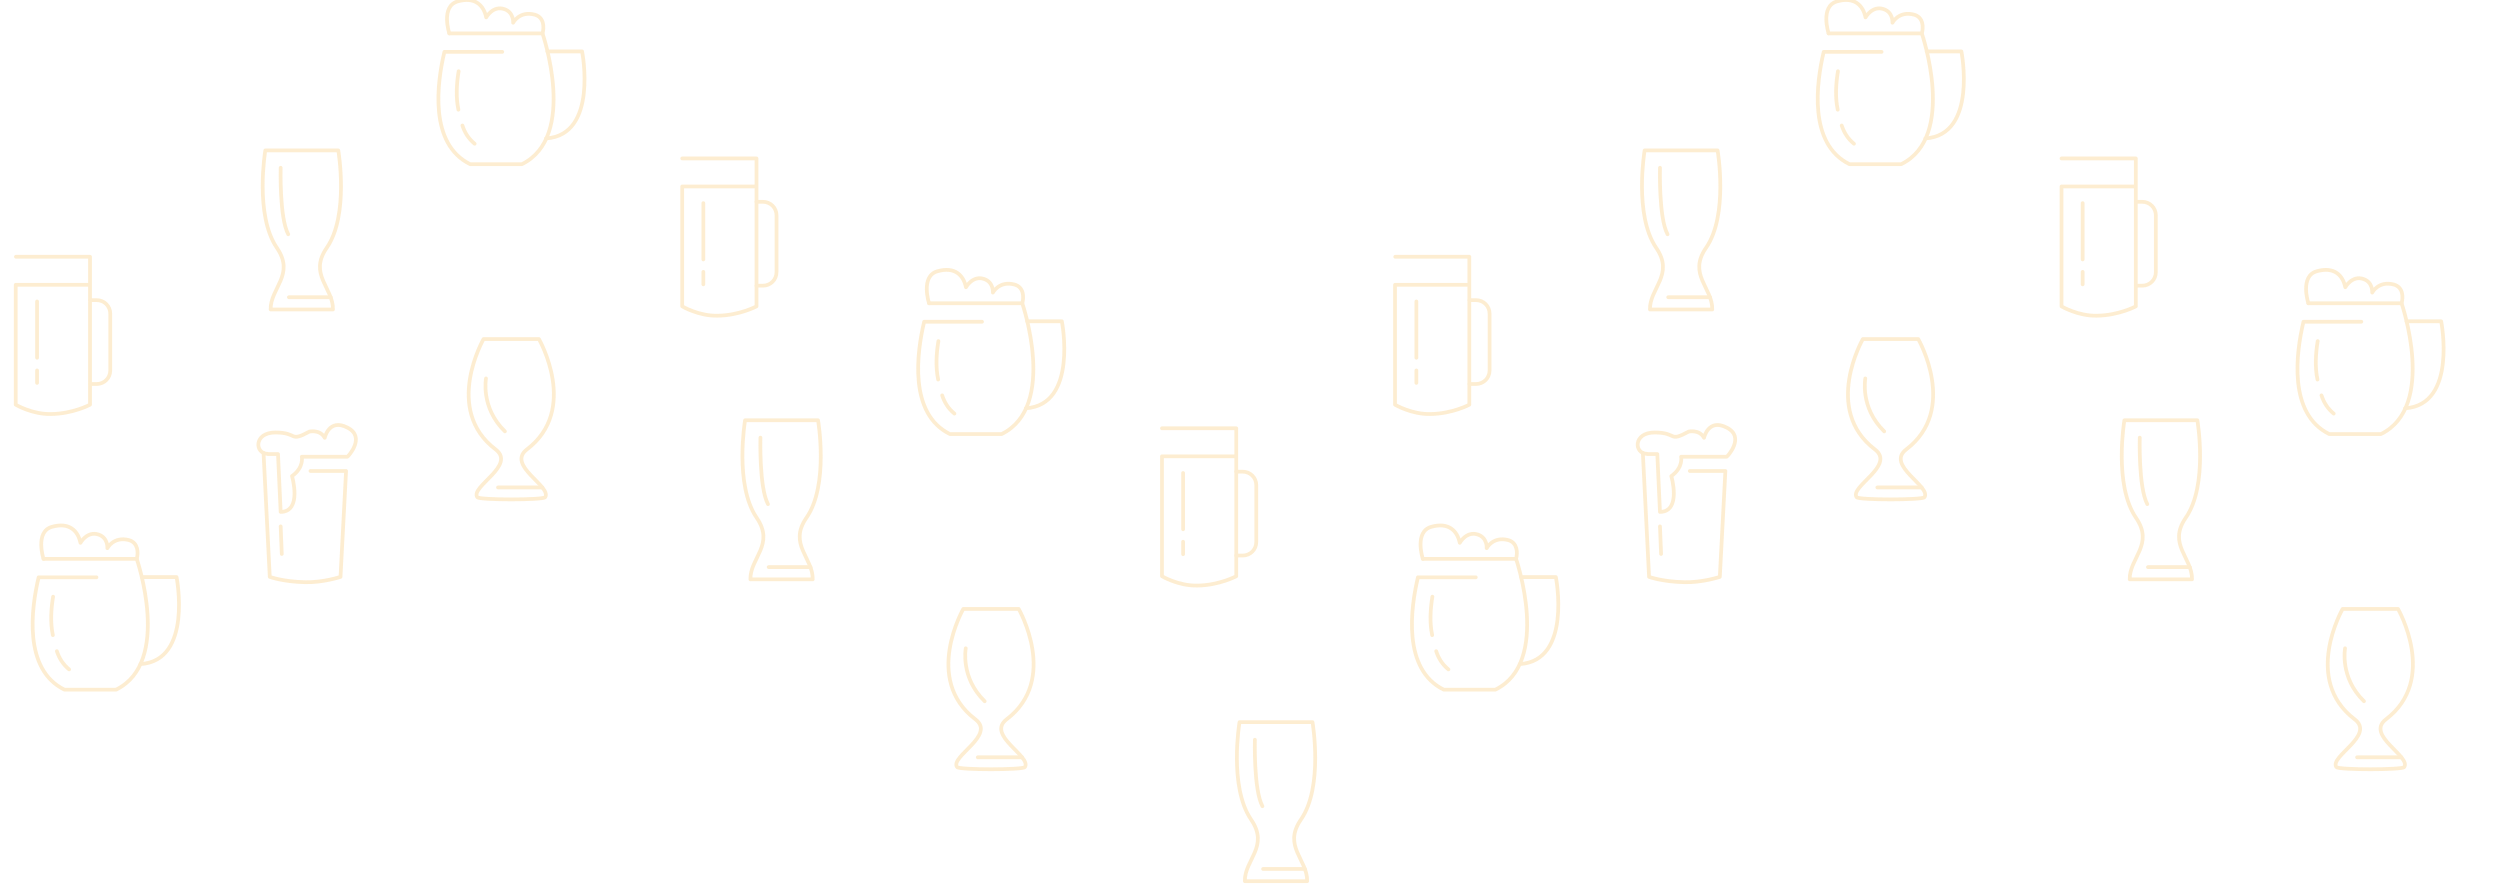 <svg width="667" height="236" viewBox="0 0 667 236" fill="none" xmlns="http://www.w3.org/2000/svg">
<g opacity="0.2">
<path d="M70.311 120.85L71.973 153.909C71.973 153.909 75.534 155.215 81.41 155.333C86.218 155.452 90.847 153.909 90.847 153.909L92.331 125.657H82.835" stroke="#F4A519" stroke-miterlimit="10" stroke-linecap="round" stroke-linejoin="round"/>
<path d="M71.439 121.087C67.937 121.087 67.641 115.389 73.457 115.389C79.63 115.389 77.078 118.119 82.538 115.152C82.538 115.152 85.387 114.499 86.633 116.813C86.633 116.813 87.761 111.531 92.687 114.083C97.673 116.576 92.925 121.74 92.687 121.858H80.52C80.52 121.858 81.173 124.707 77.909 127.022C77.909 127.022 80.698 136.519 74.882 136.578L74.169 121.146H71.439V121.087Z" stroke="#F4A519" stroke-miterlimit="10" stroke-linecap="round" stroke-linejoin="round"/>
<path d="M74.882 140.436L75.178 147.795" stroke="#F4A519" stroke-miterlimit="10" stroke-linecap="round" stroke-linejoin="round"/>
<path d="M24.076 80.076H25.797C27.815 80.076 29.418 81.679 29.418 83.697V98.832C29.418 100.85 27.815 102.452 25.797 102.452H24.076" stroke="#F4A519" stroke-miterlimit="10" stroke-linecap="round" stroke-linejoin="round"/>
<path d="M4.252 68.502H24.017V107.971C24.017 107.971 19.447 110.405 13.63 110.464C8.585 110.583 4.193 107.971 4.193 107.971V75.98H23.957" stroke="#F4A519" stroke-miterlimit="10" stroke-linecap="round" stroke-linejoin="round"/>
<path d="M9.891 80.432V95.448" stroke="#F4A519" stroke-miterlimit="10" stroke-linecap="round" stroke-linejoin="round"/>
<path d="M9.891 98.832V102.156" stroke="#F4A519" stroke-miterlimit="10" stroke-linecap="round" stroke-linejoin="round"/>
<path d="M90.254 40.131C90.254 40.131 93.222 57.402 87.168 66.127C82.241 73.249 88.948 76.811 88.829 82.568H72.211C72.092 76.87 78.799 73.309 73.873 66.127C67.878 57.343 70.786 40.131 70.786 40.131H90.254Z" stroke="#F4A519" stroke-miterlimit="10" stroke-linecap="round" stroke-linejoin="round"/>
<path d="M74.882 44.76C74.882 44.76 74.526 58.114 76.9 62.506" stroke="#F4A519" stroke-miterlimit="10" stroke-linecap="round" stroke-linejoin="round"/>
<path d="M88.236 79.303H77.078" stroke="#F4A519" stroke-miterlimit="10" stroke-linecap="round" stroke-linejoin="round"/>
<path d="M218.254 112.131C218.254 112.131 221.222 129.402 215.168 138.127C210.241 145.25 216.948 148.811 216.83 154.568H200.211C200.092 148.87 206.799 145.309 201.873 138.127C195.878 129.343 198.786 112.131 198.786 112.131H218.254Z" stroke="#F4A519" stroke-miterlimit="10" stroke-linecap="round" stroke-linejoin="round"/>
<path d="M202.882 116.76C202.882 116.76 202.526 130.114 204.9 134.506" stroke="#F4A519" stroke-miterlimit="10" stroke-linecap="round" stroke-linejoin="round"/>
<path d="M216.236 151.303H205.078" stroke="#F4A519" stroke-miterlimit="10" stroke-linecap="round" stroke-linejoin="round"/>
<path d="M11.612 149.102H36.481C36.481 149.102 45.977 176.7 30.961 184.001H17.191C6.151 178.6 8.348 162.278 10.306 154.028H25.738" stroke="#F4A519" stroke-miterlimit="10" stroke-linecap="round" stroke-linejoin="round"/>
<path d="M14.105 169.459C13.392 166.136 13.63 162.456 14.164 159.191" stroke="#F4A519" stroke-miterlimit="10" stroke-linecap="round" stroke-linejoin="round"/>
<path d="M18.438 178.599C16.776 177.234 15.767 175.572 15.173 173.732" stroke="#F4A519" stroke-miterlimit="10" stroke-linecap="round" stroke-linejoin="round"/>
<path d="M37.846 153.969H47.105C47.105 153.969 51.497 176.285 37.49 177.176" stroke="#F4A519" stroke-miterlimit="10" stroke-linecap="round" stroke-linejoin="round"/>
<path d="M11.612 149.102C11.612 149.102 9.238 141.861 13.867 140.555C18.497 139.249 20.812 141.623 21.465 144.828C21.465 144.828 23.245 141.564 26.331 142.632C28.884 143.522 28.646 146.253 28.646 146.253C28.646 146.253 30.308 142.988 34.463 144.116C36.837 144.828 36.956 147.44 36.481 149.102" stroke="#F4A519" stroke-miterlimit="10" stroke-linecap="round" stroke-linejoin="round"/>
<path d="M201.836 53.842H203.558C205.576 53.842 207.178 55.444 207.178 57.462V72.597C207.178 74.615 205.576 76.218 203.558 76.218H201.836" stroke="#F4A519" stroke-miterlimit="10" stroke-linecap="round" stroke-linejoin="round"/>
<path d="M182.013 42.268H201.836V81.737C201.836 81.737 197.266 84.17 191.45 84.23C186.405 84.349 182.013 81.737 182.013 81.737V49.746H201.836" stroke="#F4A519" stroke-miterlimit="10" stroke-linecap="round" stroke-linejoin="round"/>
<path d="M187.651 54.197V69.213" stroke="#F4A519" stroke-miterlimit="10" stroke-linecap="round" stroke-linejoin="round"/>
<path d="M187.651 72.537V75.861" stroke="#F4A519" stroke-miterlimit="10" stroke-linecap="round" stroke-linejoin="round"/>
<path d="M329.836 125.842H331.558C333.576 125.842 335.178 127.444 335.178 129.462V144.597C335.178 146.615 333.576 148.218 331.558 148.218H329.836" stroke="#F4A519" stroke-miterlimit="10" stroke-linecap="round" stroke-linejoin="round"/>
<path d="M310.013 114.268H329.836V153.737C329.836 153.737 325.266 156.17 319.45 156.23C314.405 156.348 310.013 153.737 310.013 153.737V121.746H329.836" stroke="#F4A519" stroke-miterlimit="10" stroke-linecap="round" stroke-linejoin="round"/>
<path d="M315.651 126.197V141.213" stroke="#F4A519" stroke-miterlimit="10" stroke-linecap="round" stroke-linejoin="round"/>
<path d="M315.651 144.537V147.861" stroke="#F4A519" stroke-miterlimit="10" stroke-linecap="round" stroke-linejoin="round"/>
<path d="M143.79 90.461C143.79 90.461 154.592 109.276 140.585 119.9C135.006 124.173 147.292 129.752 145.452 132.661C144.977 133.432 127.884 133.432 127.349 132.661C125.391 129.871 137.855 124.173 132.216 119.9C118.209 109.276 129.011 90.461 129.011 90.461H143.79Z" stroke="#F4A519" stroke-miterlimit="10" stroke-linecap="round" stroke-linejoin="round"/>
<path d="M129.664 100.965C129.664 100.965 128.18 108.74 134.709 115.091" stroke="#F4A519" stroke-miterlimit="10" stroke-linecap="round" stroke-linejoin="round"/>
<path d="M132.869 130.049H144.68" stroke="#F4A519" stroke-miterlimit="10" stroke-linecap="round" stroke-linejoin="round"/>
<path d="M271.79 162.461C271.79 162.461 282.592 181.276 268.585 191.9C263.006 196.173 275.292 201.752 273.452 204.661C272.977 205.432 255.884 205.432 255.349 204.661C253.391 201.871 265.855 196.173 260.216 191.9C246.209 181.276 257.011 162.461 257.011 162.461H271.79Z" stroke="#F4A519" stroke-miterlimit="10" stroke-linecap="round" stroke-linejoin="round"/>
<path d="M257.664 172.965C257.664 172.965 256.18 180.74 262.709 187.091" stroke="#F4A519" stroke-miterlimit="10" stroke-linecap="round" stroke-linejoin="round"/>
<path d="M260.869 202.049H272.68" stroke="#F4A519" stroke-miterlimit="10" stroke-linecap="round" stroke-linejoin="round"/>
<path d="M119.871 8.912H144.739C144.739 8.912 154.236 36.511 139.22 43.811H125.45C114.41 38.41 116.606 22.088 118.565 13.838H133.997" stroke="#F4A519" stroke-miterlimit="10" stroke-linecap="round" stroke-linejoin="round"/>
<path d="M122.304 29.27C121.592 25.946 121.829 22.266 122.363 19.002" stroke="#F4A519" stroke-miterlimit="10" stroke-linecap="round" stroke-linejoin="round"/>
<path d="M126.637 38.351C124.975 36.986 123.966 35.324 123.373 33.484" stroke="#F4A519" stroke-miterlimit="10" stroke-linecap="round" stroke-linejoin="round"/>
<path d="M146.045 13.721H155.304C155.304 13.721 159.696 36.037 145.689 36.928" stroke="#F4A519" stroke-miterlimit="10" stroke-linecap="round" stroke-linejoin="round"/>
<path d="M119.871 8.912C119.871 8.912 117.497 1.671 122.126 0.365C126.756 -0.94 129.07 1.434 129.723 4.639C129.723 4.639 131.504 1.374 134.59 2.443C137.142 3.333 136.905 6.063 136.905 6.063C136.905 6.063 138.567 2.799 142.722 3.926C145.155 4.639 145.214 7.25 144.74 8.912" stroke="#F4A519" stroke-miterlimit="10" stroke-linecap="round" stroke-linejoin="round"/>
<path d="M247.871 80.912H272.739C272.739 80.912 282.236 108.511 267.22 115.811H253.45C242.41 110.41 244.606 94.088 246.565 85.838H261.997" stroke="#F4A519" stroke-miterlimit="10" stroke-linecap="round" stroke-linejoin="round"/>
<path d="M250.304 101.27C249.592 97.946 249.829 94.266 250.363 91.002" stroke="#F4A519" stroke-miterlimit="10" stroke-linecap="round" stroke-linejoin="round"/>
<path d="M254.637 110.351C252.975 108.986 251.966 107.324 251.373 105.484" stroke="#F4A519" stroke-miterlimit="10" stroke-linecap="round" stroke-linejoin="round"/>
<path d="M274.045 85.721H283.304C283.304 85.721 287.696 108.037 273.689 108.928" stroke="#F4A519" stroke-miterlimit="10" stroke-linecap="round" stroke-linejoin="round"/>
<path d="M247.871 80.912C247.871 80.912 245.497 73.671 250.126 72.365C254.756 71.06 257.07 73.434 257.723 76.639C257.723 76.639 259.504 73.374 262.59 74.443C265.142 75.333 264.905 78.063 264.905 78.063C264.905 78.063 266.567 74.799 270.722 75.927C273.155 76.639 273.214 79.25 272.74 80.912" stroke="#F4A519" stroke-miterlimit="10" stroke-linecap="round" stroke-linejoin="round"/>
</g>
<g opacity="0.2">
<path d="M438.311 120.85L439.973 153.909C439.973 153.909 443.534 155.215 449.41 155.333C454.218 155.452 458.847 153.909 458.847 153.909L460.331 125.657H450.835" stroke="#F4A519" stroke-miterlimit="10" stroke-linecap="round" stroke-linejoin="round"/>
<path d="M439.439 121.087C435.937 121.087 435.641 115.389 441.457 115.389C447.63 115.389 445.078 118.119 450.538 115.152C450.538 115.152 453.387 114.499 454.633 116.813C454.633 116.813 455.761 111.531 460.687 114.083C465.673 116.576 460.925 121.74 460.687 121.858H448.52C448.52 121.858 449.173 124.707 445.908 127.022C445.908 127.022 448.698 136.519 442.882 136.578L442.169 121.146H439.439V121.087Z" stroke="#F4A519" stroke-miterlimit="10" stroke-linecap="round" stroke-linejoin="round"/>
<path d="M442.882 140.436L443.178 147.795" stroke="#F4A519" stroke-miterlimit="10" stroke-linecap="round" stroke-linejoin="round"/>
<path d="M392.076 80.076H393.797C395.815 80.076 397.418 81.679 397.418 83.697V98.832C397.418 100.85 395.815 102.452 393.797 102.452H392.076" stroke="#F4A519" stroke-miterlimit="10" stroke-linecap="round" stroke-linejoin="round"/>
<path d="M372.252 68.502H392.017V107.971C392.017 107.971 387.446 110.405 381.63 110.464C376.585 110.583 372.193 107.971 372.193 107.971V75.98H391.957" stroke="#F4A519" stroke-miterlimit="10" stroke-linecap="round" stroke-linejoin="round"/>
<path d="M377.891 80.432V95.448" stroke="#F4A519" stroke-miterlimit="10" stroke-linecap="round" stroke-linejoin="round"/>
<path d="M377.891 98.832V102.156" stroke="#F4A519" stroke-miterlimit="10" stroke-linecap="round" stroke-linejoin="round"/>
<path d="M458.254 40.131C458.254 40.131 461.222 57.402 455.168 66.127C450.241 73.249 456.948 76.811 456.83 82.568H440.211C440.092 76.87 446.799 73.309 441.873 66.127C435.878 57.343 438.786 40.131 438.786 40.131H458.254Z" stroke="#F4A519" stroke-miterlimit="10" stroke-linecap="round" stroke-linejoin="round"/>
<path d="M442.882 44.76C442.882 44.76 442.526 58.114 444.9 62.506" stroke="#F4A519" stroke-miterlimit="10" stroke-linecap="round" stroke-linejoin="round"/>
<path d="M456.236 79.303H445.078" stroke="#F4A519" stroke-miterlimit="10" stroke-linecap="round" stroke-linejoin="round"/>
<path d="M586.254 112.131C586.254 112.131 589.222 129.402 583.168 138.127C578.241 145.25 584.948 148.811 584.83 154.568H568.211C568.092 148.87 574.799 145.309 569.873 138.127C563.878 129.343 566.786 112.131 566.786 112.131H586.254Z" stroke="#F4A519" stroke-miterlimit="10" stroke-linecap="round" stroke-linejoin="round"/>
<path d="M570.882 116.76C570.882 116.76 570.526 130.114 572.9 134.506" stroke="#F4A519" stroke-miterlimit="10" stroke-linecap="round" stroke-linejoin="round"/>
<path d="M584.236 151.303H573.078" stroke="#F4A519" stroke-miterlimit="10" stroke-linecap="round" stroke-linejoin="round"/>
<path d="M350.173 192.666C350.173 192.666 353.141 209.938 347.087 218.662C342.16 225.785 348.867 229.346 348.748 235.103H332.13C332.011 229.405 338.718 225.844 333.792 218.662C327.797 209.878 330.705 192.666 330.705 192.666H350.173Z" stroke="#F4A519" stroke-miterlimit="10" stroke-linecap="round" stroke-linejoin="round"/>
<path d="M334.801 197.355C334.801 197.355 334.445 210.71 336.819 215.102" stroke="#F4A519" stroke-miterlimit="10" stroke-linecap="round" stroke-linejoin="round"/>
<path d="M348.155 231.838H336.997" stroke="#F4A519" stroke-miterlimit="10" stroke-linecap="round" stroke-linejoin="round"/>
<path d="M379.612 149.102H404.481C404.481 149.102 413.977 176.7 398.961 184.001H385.191C374.151 178.6 376.348 162.278 378.306 154.028H393.738" stroke="#F4A519" stroke-miterlimit="10" stroke-linecap="round" stroke-linejoin="round"/>
<path d="M382.105 169.459C381.392 166.136 381.63 162.456 382.164 159.191" stroke="#F4A519" stroke-miterlimit="10" stroke-linecap="round" stroke-linejoin="round"/>
<path d="M386.437 178.599C384.776 177.234 383.767 175.572 383.173 173.732" stroke="#F4A519" stroke-miterlimit="10" stroke-linecap="round" stroke-linejoin="round"/>
<path d="M405.846 153.969H415.105C415.105 153.969 419.497 176.285 405.49 177.176" stroke="#F4A519" stroke-miterlimit="10" stroke-linecap="round" stroke-linejoin="round"/>
<path d="M379.612 149.102C379.612 149.102 377.238 141.861 381.867 140.555C386.497 139.249 388.812 141.623 389.465 144.828C389.465 144.828 391.245 141.564 394.331 142.632C396.884 143.522 396.646 146.253 396.646 146.253C396.646 146.253 398.308 142.988 402.463 144.116C404.837 144.828 404.956 147.44 404.481 149.102" stroke="#F4A519" stroke-miterlimit="10" stroke-linecap="round" stroke-linejoin="round"/>
<path d="M569.836 53.842H571.558C573.576 53.842 575.178 55.444 575.178 57.462V72.597C575.178 74.615 573.576 76.218 571.558 76.218H569.836" stroke="#F4A519" stroke-miterlimit="10" stroke-linecap="round" stroke-linejoin="round"/>
<path d="M550.013 42.268H569.836V81.737C569.836 81.737 565.266 84.17 559.45 84.23C554.405 84.349 550.013 81.737 550.013 81.737V49.746H569.836" stroke="#F4A519" stroke-miterlimit="10" stroke-linecap="round" stroke-linejoin="round"/>
<path d="M555.651 54.197V69.213" stroke="#F4A519" stroke-miterlimit="10" stroke-linecap="round" stroke-linejoin="round"/>
<path d="M555.651 72.537V75.861" stroke="#F4A519" stroke-miterlimit="10" stroke-linecap="round" stroke-linejoin="round"/>
<path d="M511.79 90.461C511.79 90.461 522.592 109.276 508.585 119.9C503.006 124.173 515.292 129.752 513.452 132.661C512.977 133.432 495.884 133.432 495.349 132.661C493.391 129.871 505.855 124.173 500.216 119.9C486.209 109.276 497.011 90.461 497.011 90.461H511.79Z" stroke="#F4A519" stroke-miterlimit="10" stroke-linecap="round" stroke-linejoin="round"/>
<path d="M497.664 100.965C497.664 100.965 496.18 108.74 502.709 115.091" stroke="#F4A519" stroke-miterlimit="10" stroke-linecap="round" stroke-linejoin="round"/>
<path d="M500.869 130.049H512.68" stroke="#F4A519" stroke-miterlimit="10" stroke-linecap="round" stroke-linejoin="round"/>
<path d="M639.79 162.461C639.79 162.461 650.592 181.276 636.585 191.9C631.006 196.173 643.292 201.752 641.452 204.661C640.977 205.432 623.884 205.432 623.349 204.661C621.391 201.871 633.855 196.173 628.216 191.9C614.209 181.276 625.011 162.461 625.011 162.461H639.79Z" stroke="#F4A519" stroke-miterlimit="10" stroke-linecap="round" stroke-linejoin="round"/>
<path d="M625.664 172.965C625.664 172.965 624.18 180.74 630.709 187.091" stroke="#F4A519" stroke-miterlimit="10" stroke-linecap="round" stroke-linejoin="round"/>
<path d="M628.869 202.049H640.68" stroke="#F4A519" stroke-miterlimit="10" stroke-linecap="round" stroke-linejoin="round"/>
<path d="M487.871 8.912H512.739C512.739 8.912 522.236 36.511 507.22 43.811H493.45C482.41 38.41 484.606 22.088 486.565 13.838H501.997" stroke="#F4A519" stroke-miterlimit="10" stroke-linecap="round" stroke-linejoin="round"/>
<path d="M490.304 29.27C489.592 25.946 489.829 22.266 490.363 19.002" stroke="#F4A519" stroke-miterlimit="10" stroke-linecap="round" stroke-linejoin="round"/>
<path d="M494.637 38.351C492.975 36.986 491.966 35.324 491.373 33.484" stroke="#F4A519" stroke-miterlimit="10" stroke-linecap="round" stroke-linejoin="round"/>
<path d="M514.045 13.721H523.304C523.304 13.721 527.696 36.037 513.689 36.928" stroke="#F4A519" stroke-miterlimit="10" stroke-linecap="round" stroke-linejoin="round"/>
<path d="M487.871 8.912C487.871 8.912 485.497 1.671 490.126 0.365C494.756 -0.94 497.07 1.434 497.723 4.639C497.723 4.639 499.504 1.374 502.59 2.443C505.142 3.333 504.905 6.063 504.905 6.063C504.905 6.063 506.567 2.799 510.722 3.926C513.155 4.639 513.214 7.25 512.74 8.912" stroke="#F4A519" stroke-miterlimit="10" stroke-linecap="round" stroke-linejoin="round"/>
<path d="M615.871 80.912H640.739C640.739 80.912 650.236 108.511 635.22 115.811H621.45C610.41 110.41 612.606 94.088 614.565 85.838H629.997" stroke="#F4A519" stroke-miterlimit="10" stroke-linecap="round" stroke-linejoin="round"/>
<path d="M618.304 101.27C617.592 97.946 617.829 94.266 618.363 91.002" stroke="#F4A519" stroke-miterlimit="10" stroke-linecap="round" stroke-linejoin="round"/>
<path d="M622.637 110.351C620.975 108.986 619.966 107.324 619.373 105.484" stroke="#F4A519" stroke-miterlimit="10" stroke-linecap="round" stroke-linejoin="round"/>
<path d="M642.045 85.721H651.304C651.304 85.721 655.696 108.037 641.689 108.928" stroke="#F4A519" stroke-miterlimit="10" stroke-linecap="round" stroke-linejoin="round"/>
<path d="M615.871 80.912C615.871 80.912 613.497 73.671 618.126 72.365C622.756 71.06 625.07 73.434 625.723 76.639C625.723 76.639 627.504 73.374 630.59 74.443C633.142 75.333 632.905 78.063 632.905 78.063C632.905 78.063 634.567 74.799 638.722 75.927C641.155 76.639 641.214 79.25 640.74 80.912" stroke="#F4A519" stroke-miterlimit="10" stroke-linecap="round" stroke-linejoin="round"/>
</g>
</svg>
